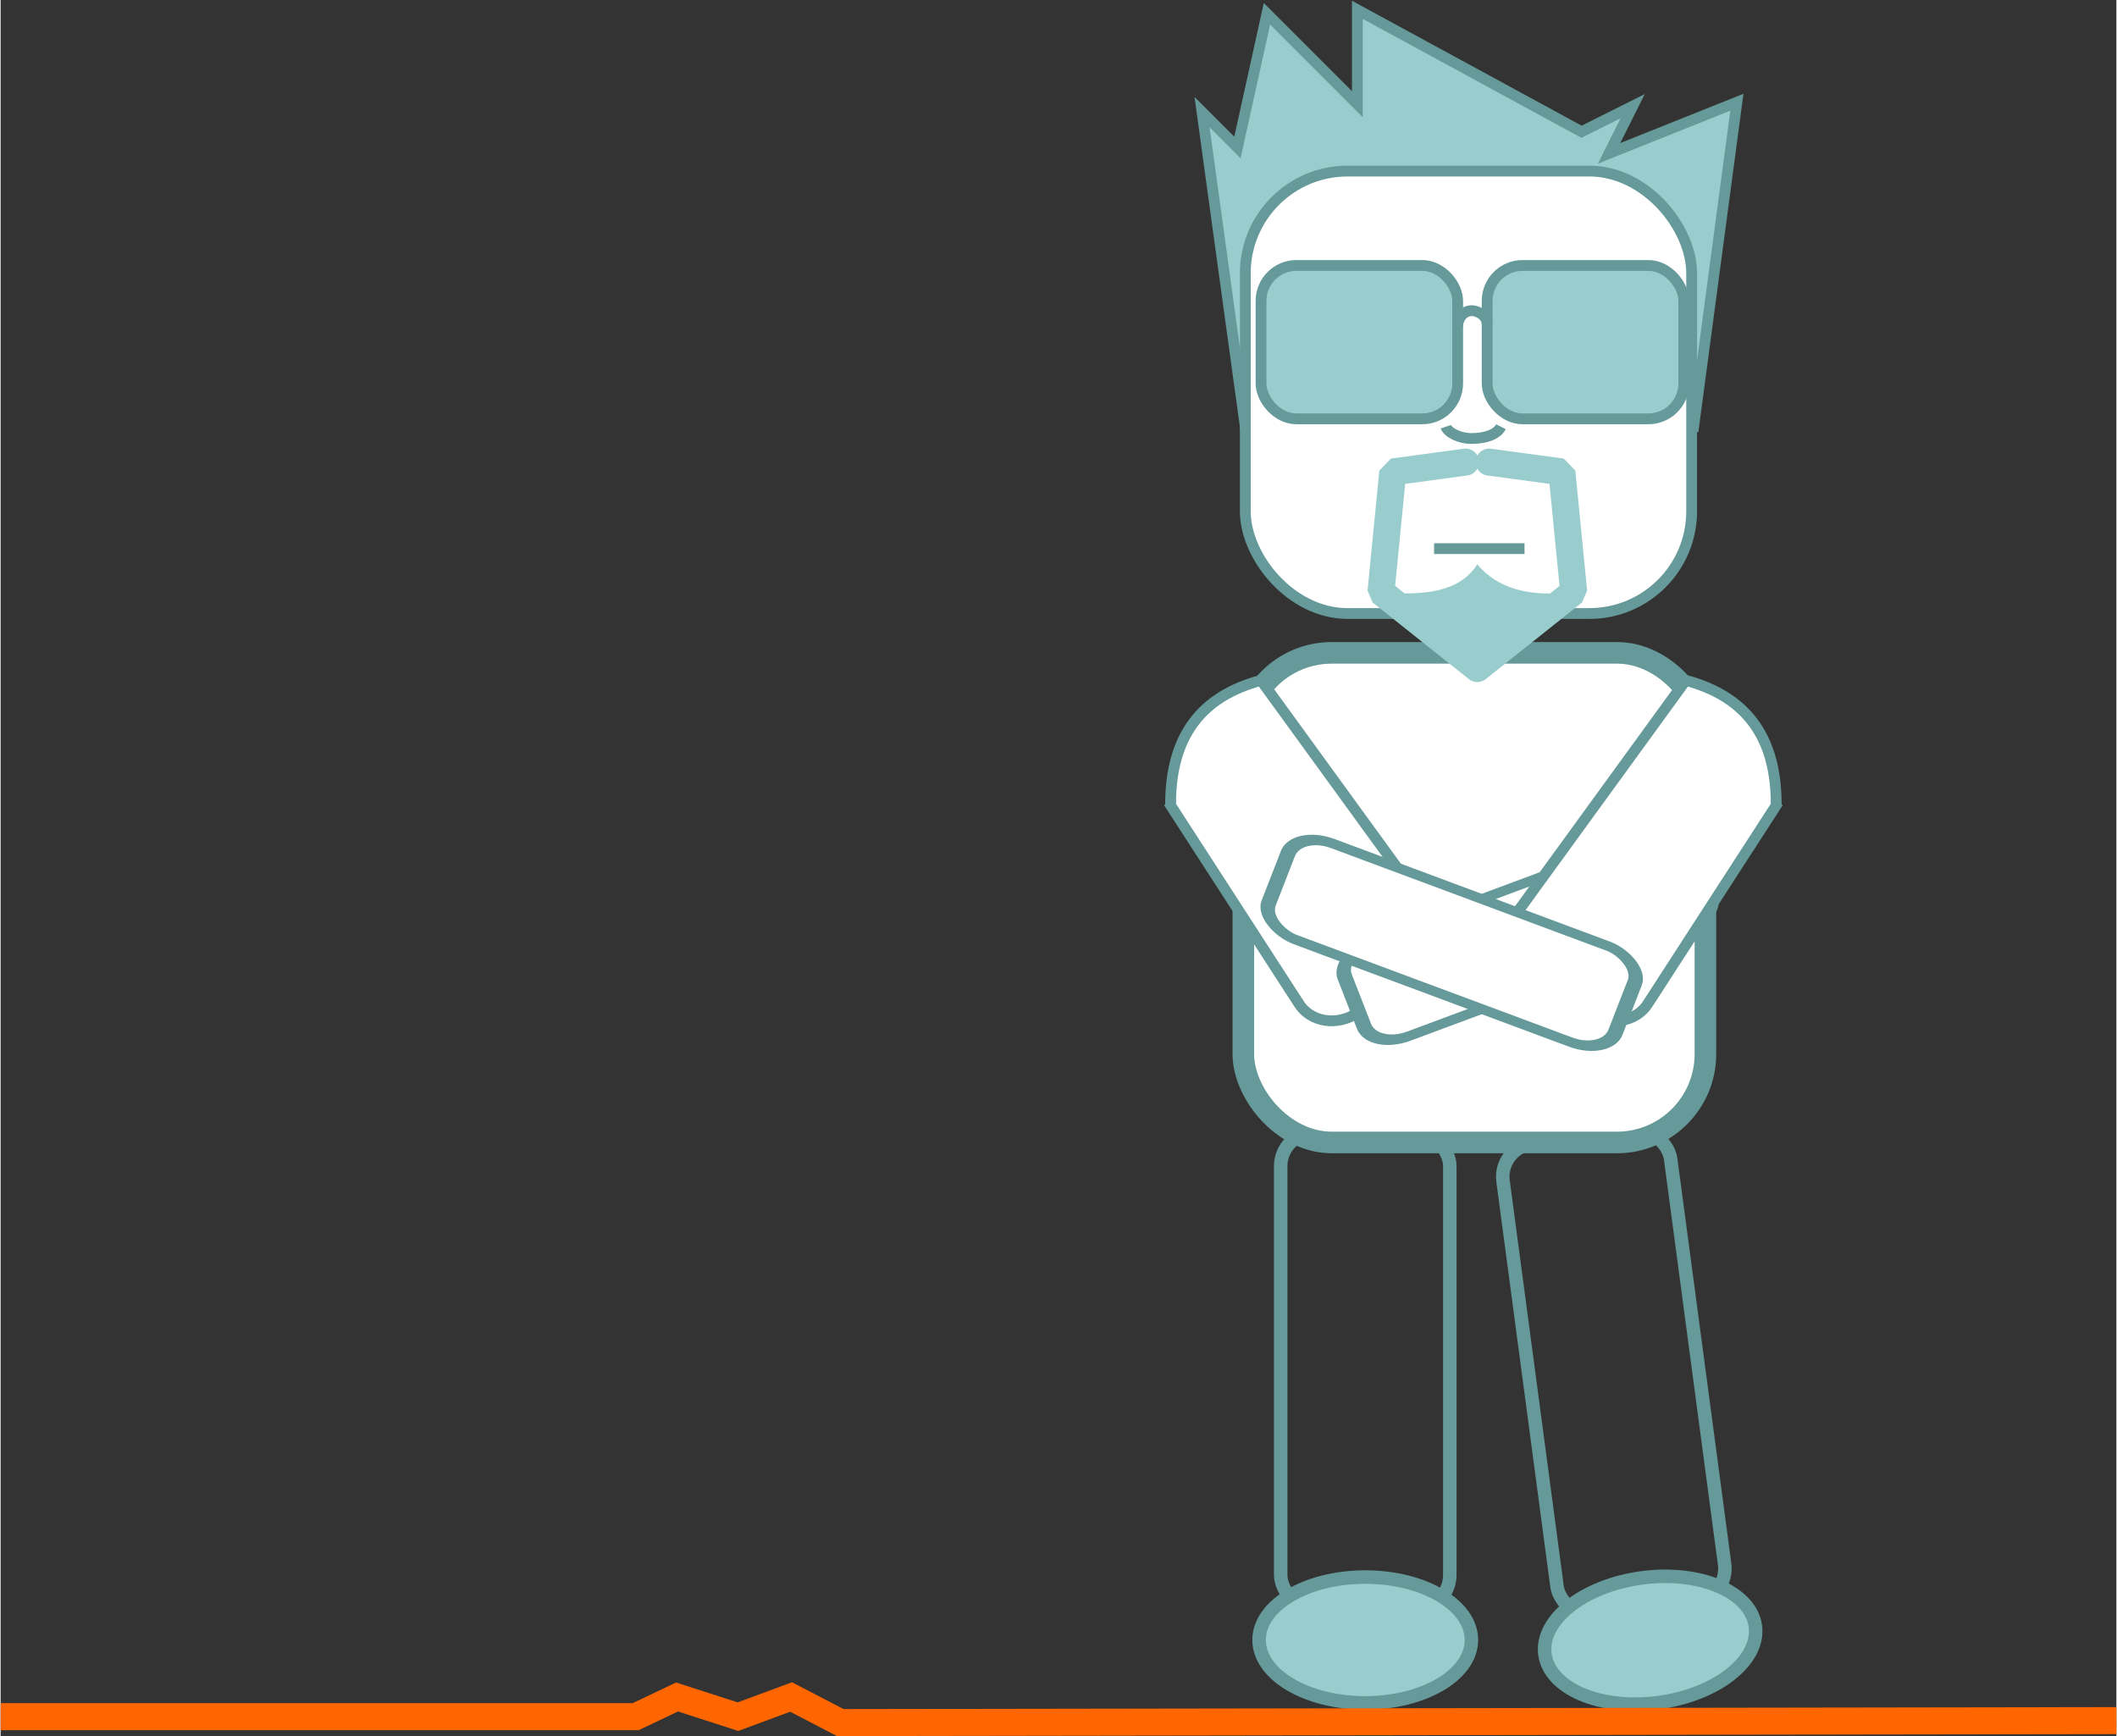 <?xml version="1.0" encoding="UTF-8"?>
<!DOCTYPE svg PUBLIC "-//W3C//DTD SVG 1.1//EN" "http://www.w3.org/Graphics/SVG/1.1/DTD/svg11.dtd">
<!-- Creator: CorelDRAW X6 -->
<svg xmlns="http://www.w3.org/2000/svg" xml:space="preserve" width="1568px" height="1286px" version="1.1" style="shape-rendering:geometricPrecision; text-rendering:geometricPrecision; image-rendering:optimizeQuality; fill-rule:evenodd; clip-rule:evenodd"
viewBox="0 0 1076 883"
 xmlns:xlink="http://www.w3.org/1999/xlink">
 <rect x="0" y="0" width="1076" height="883" fill="#333333" stroke="none"/>
 <defs>
  <style type="text/css">
   <![CDATA[
    .str2 {stroke:#669999;stroke-width:5.493}
    .str0 {stroke:#669999;stroke-width:6.865}
    .str1 {stroke:#669999;stroke-width:10.985}
    .str3 {stroke:#99CCCC;stroke-width:13.731;stroke-linecap:round;stroke-linejoin:bevel}
    .str4 {stroke:#FF6600;stroke-width:13.731}
    .fil0 {fill:none}
    .fil1 {fill:#99CCCC}
    .fil2 {fill:white}
   ]]>
  </style>
 </defs>
 <g id="Layer_x0020_1">
  <g id="_1019513664">
   <rect class="fil0 str0" x="651" y="576" width="86" height="242" rx="17" ry="17"/>
   <ellipse class="fil1 str0" cx="694" cy="834" rx="54" ry="32"/>
  </g>
  <g id="_1019518112">
   <rect class="fil0 str0" transform="matrix(0.991 -0.132 0.132 0.991 761.837 583.832)" width="86" height="242" rx="17" ry="17"/>
   <ellipse class="fil1 str0" transform="matrix(0.991 -0.132 0.132 0.991 838.891 834.133)" rx="54" ry="32"/>
  </g>
  <rect class="fil2 str1" x="632" y="332" width="235" height="249" rx="45" ry="45"/>
  <g id="_1022402192">
   <polygon class="fil1 str2" points="633,217 861,217 883,52 818,78 830,54 804,67 690,5 690,53 644,7 629,75 611,57 "/>
   <rect class="fil2 str2" x="633" y="87" width="227" height="225" rx="52" ry="52"/>
   <rect class="fil1 str2" x="641" y="135" width="100" height="78" rx="18" ry="18"/>
   <rect class="fil1 str2" x="756" y="135" width="100" height="78" rx="18" ry="18"/>
   <path class="fil0 str2" d="M763 217c-2,4 -8,6 -15,6 -6,0 -12,-3 -13,-6"/>
   <path class="fil0 str2" d="M756 165c0,0 0,0 0,0 0,-4 -4,-7 -8,-7 -4,0 -7,4 -7,8"/>
   <path class="fil0 str3" d="M745 235l-37 5 -6 61 49 39m6 -105l37 5 6 61 -49 39"/>
   <line class="fil0 str2" x1="729" y1="279" x2="775" y2= "279" />
   <path class="fil1" d="M751 340l-49 -39c28,3 42,-3 49,-14 10,12 26,17 49,14l-49 39z"/>
  </g>
  <path class="fil2 str2" d="M594 408l66 102c6,10 20,12 30,5l31 -22c10,-7 12,-20 5,-30l-85 -117c-30,8 -46,28 -46,63z"/>
  <rect class="fil2 str2" transform="matrix(-0.328 -0.842 1.297 -0.483 697.959 533.704)" width="58" height="136" rx="14" ry="14"/>
  <path class="fil2 str2" d="M904 408l-66 102c-6,10 -20,12 -30,5l-31 -22c-10,-7 -12,-20 -5,-30l85 -117c30,8 46,28 46,63z"/>
  <rect class="fil2 str2" transform="matrix(0.328 -0.842 -1.297 -0.483 816.662 536.739)" width="58" height="136" rx="14" ry="14"/>
  <polyline class="fil0 str4" points="0,873 323,873 344,863 375,873 402,863 427,876 1076,875 "/>
 </g>
</svg>
